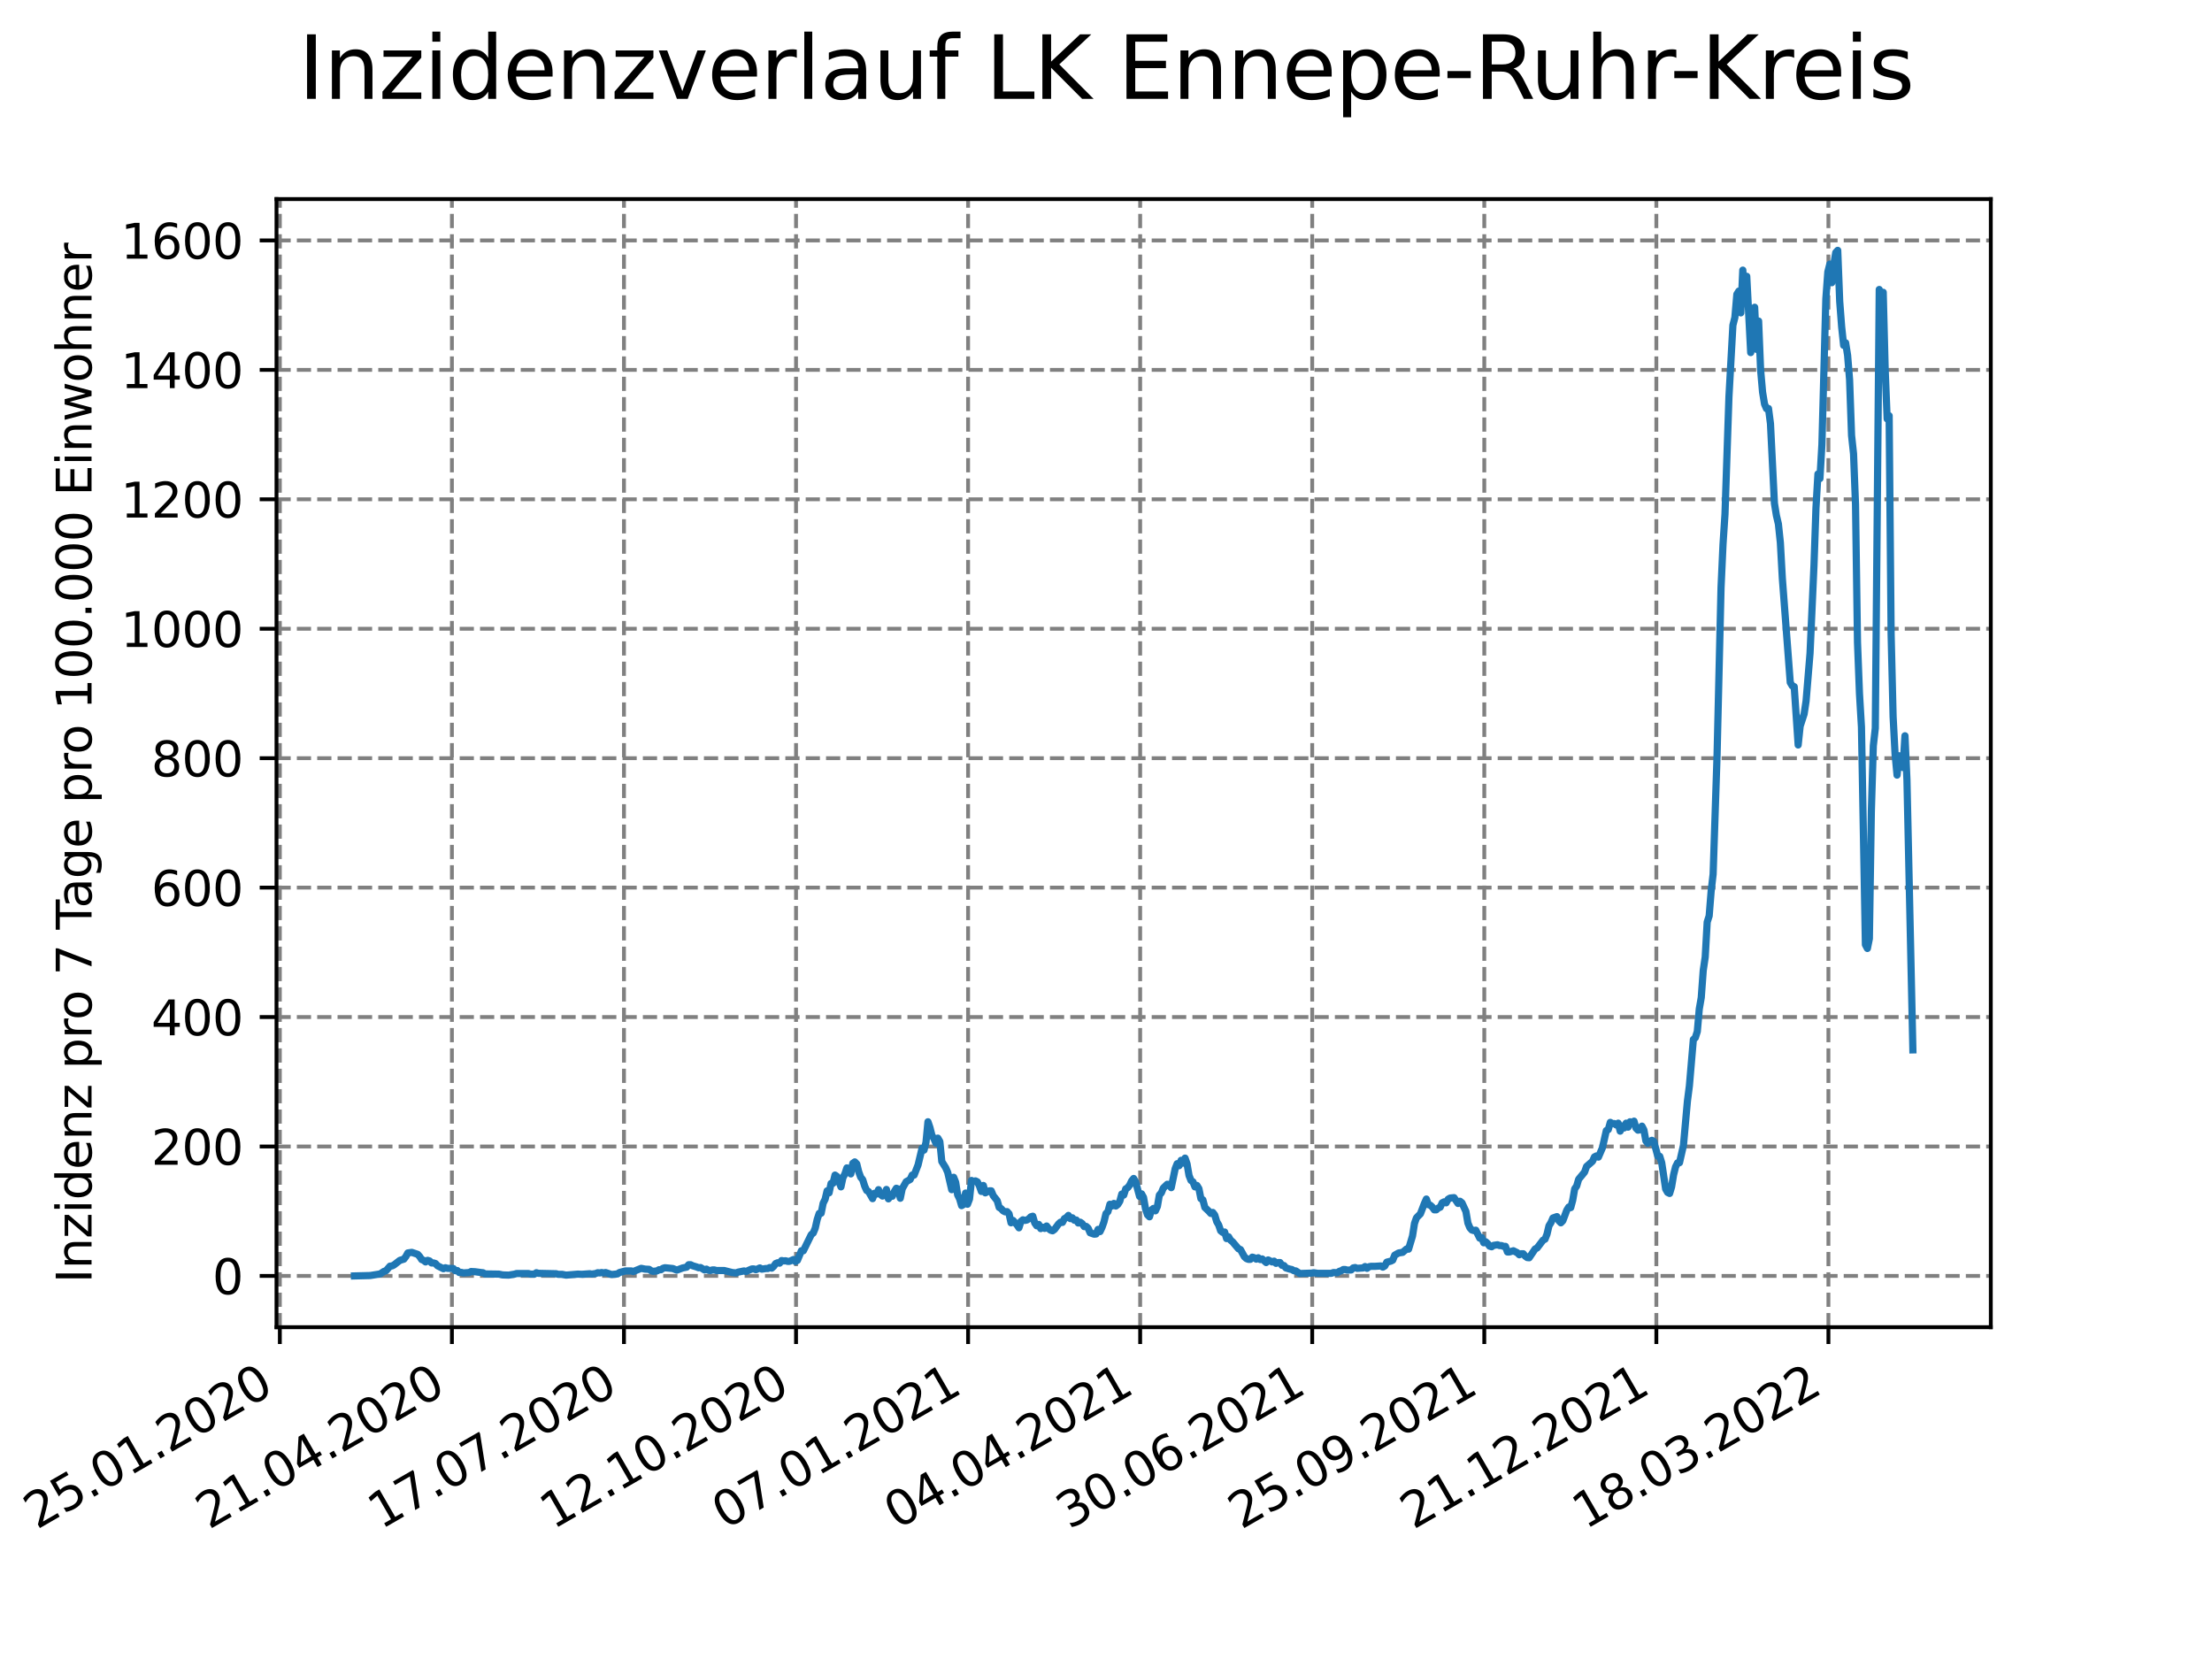 <?xml version="1.0" encoding="utf-8" standalone="no"?>
<!DOCTYPE svg PUBLIC "-//W3C//DTD SVG 1.1//EN"
  "http://www.w3.org/Graphics/SVG/1.1/DTD/svg11.dtd">
<svg xmlns:xlink="http://www.w3.org/1999/xlink" width="460.8pt" height="345.6pt" viewBox="0 0 460.8 345.6" xmlns="http://www.w3.org/2000/svg" version="1.1">
 <defs>
  <style type="text/css">*{stroke-linejoin: round; stroke-linecap: butt}</style>
 </defs>
 <g id="figure_1">
  <g id="patch_1">
   <path d="M 0 345.6 
L 460.8 345.6 
L 460.8 0 
L 0 0 
z
" style="fill: #ffffff"/>
  </g>
  <g id="axes_1">
   <g id="patch_2">
    <path d="M 57.6 276.48 
L 414.72 276.48 
L 414.72 41.472 
L 57.6 41.472 
z
" style="fill: #ffffff"/>
   </g>
   <g id="matplotlib.axis_1">
    <g id="xtick_1">
     <g id="line2d_1">
      <path d="M 58.297 276.48 
L 58.297 41.472 
" clip-path="url(#p3b217b2a2d)" style="fill: none; stroke-dasharray: 2.96,1.28; stroke-dashoffset: 0; stroke: #808080; stroke-width: 0.8"/>
     </g>
     <g id="line2d_2">
      <defs>
       <path id="m01781fe73b" d="M 0 0 
L 0 3.5 
" style="stroke: #000000; stroke-width: 0.8"/>
      </defs>
      <g>
       <use xlink:href="#m01781fe73b" x="58.297" y="276.48" style="stroke: #000000; stroke-width: 0.8"/>
      </g>
     </g>
     <g id="text_1">
      <!-- 25.01.2020 -->
      <g transform="translate(7.672 318.689)rotate(-30)scale(0.1 -0.1)">
       <defs>
        <path id="DejaVuSans-32" d="M 1228 531 
L 3431 531 
L 3431 0 
L 469 0 
L 469 531 
Q 828 903 1448 1529 
Q 2069 2156 2228 2338 
Q 2531 2678 2651 2914 
Q 2772 3150 2772 3378 
Q 2772 3750 2511 3984 
Q 2250 4219 1831 4219 
Q 1534 4219 1204 4116 
Q 875 4013 500 3803 
L 500 4441 
Q 881 4594 1212 4672 
Q 1544 4750 1819 4750 
Q 2544 4750 2975 4387 
Q 3406 4025 3406 3419 
Q 3406 3131 3298 2873 
Q 3191 2616 2906 2266 
Q 2828 2175 2409 1742 
Q 1991 1309 1228 531 
z
" transform="scale(0.016)"/>
        <path id="DejaVuSans-35" d="M 691 4666 
L 3169 4666 
L 3169 4134 
L 1269 4134 
L 1269 2991 
Q 1406 3038 1543 3061 
Q 1681 3084 1819 3084 
Q 2600 3084 3056 2656 
Q 3513 2228 3513 1497 
Q 3513 744 3044 326 
Q 2575 -91 1722 -91 
Q 1428 -91 1123 -41 
Q 819 9 494 109 
L 494 744 
Q 775 591 1075 516 
Q 1375 441 1709 441 
Q 2250 441 2565 725 
Q 2881 1009 2881 1497 
Q 2881 1984 2565 2268 
Q 2250 2553 1709 2553 
Q 1456 2553 1204 2497 
Q 953 2441 691 2322 
L 691 4666 
z
" transform="scale(0.016)"/>
        <path id="DejaVuSans-2e" d="M 684 794 
L 1344 794 
L 1344 0 
L 684 0 
L 684 794 
z
" transform="scale(0.016)"/>
        <path id="DejaVuSans-30" d="M 2034 4250 
Q 1547 4250 1301 3770 
Q 1056 3291 1056 2328 
Q 1056 1369 1301 889 
Q 1547 409 2034 409 
Q 2525 409 2770 889 
Q 3016 1369 3016 2328 
Q 3016 3291 2770 3770 
Q 2525 4250 2034 4250 
z
M 2034 4750 
Q 2819 4750 3233 4129 
Q 3647 3509 3647 2328 
Q 3647 1150 3233 529 
Q 2819 -91 2034 -91 
Q 1250 -91 836 529 
Q 422 1150 422 2328 
Q 422 3509 836 4129 
Q 1250 4750 2034 4750 
z
" transform="scale(0.016)"/>
        <path id="DejaVuSans-31" d="M 794 531 
L 1825 531 
L 1825 4091 
L 703 3866 
L 703 4441 
L 1819 4666 
L 2450 4666 
L 2450 531 
L 3481 531 
L 3481 0 
L 794 0 
L 794 531 
z
" transform="scale(0.016)"/>
       </defs>
       <use xlink:href="#DejaVuSans-32"/>
       <use xlink:href="#DejaVuSans-35" x="63.623"/>
       <use xlink:href="#DejaVuSans-2e" x="127.246"/>
       <use xlink:href="#DejaVuSans-30" x="159.033"/>
       <use xlink:href="#DejaVuSans-31" x="222.656"/>
       <use xlink:href="#DejaVuSans-2e" x="286.279"/>
       <use xlink:href="#DejaVuSans-32" x="318.066"/>
       <use xlink:href="#DejaVuSans-30" x="381.689"/>
       <use xlink:href="#DejaVuSans-32" x="445.312"/>
       <use xlink:href="#DejaVuSans-30" x="508.936"/>
      </g>
     </g>
    </g>
    <g id="xtick_2">
     <g id="line2d_3">
      <path d="M 94.141 276.48 
L 94.141 41.472 
" clip-path="url(#p3b217b2a2d)" style="fill: none; stroke-dasharray: 2.96,1.28; stroke-dashoffset: 0; stroke: #808080; stroke-width: 0.8"/>
     </g>
     <g id="line2d_4">
      <g>
       <use xlink:href="#m01781fe73b" x="94.141" y="276.48" style="stroke: #000000; stroke-width: 0.8"/>
      </g>
     </g>
     <g id="text_2">
      <!-- 21.04.2020 -->
      <g transform="translate(43.516 318.689)rotate(-30)scale(0.1 -0.1)">
       <defs>
        <path id="DejaVuSans-34" d="M 2419 4116 
L 825 1625 
L 2419 1625 
L 2419 4116 
z
M 2253 4666 
L 3047 4666 
L 3047 1625 
L 3713 1625 
L 3713 1100 
L 3047 1100 
L 3047 0 
L 2419 0 
L 2419 1100 
L 313 1100 
L 313 1709 
L 2253 4666 
z
" transform="scale(0.016)"/>
       </defs>
       <use xlink:href="#DejaVuSans-32"/>
       <use xlink:href="#DejaVuSans-31" x="63.623"/>
       <use xlink:href="#DejaVuSans-2e" x="127.246"/>
       <use xlink:href="#DejaVuSans-30" x="159.033"/>
       <use xlink:href="#DejaVuSans-34" x="222.656"/>
       <use xlink:href="#DejaVuSans-2e" x="286.279"/>
       <use xlink:href="#DejaVuSans-32" x="318.066"/>
       <use xlink:href="#DejaVuSans-30" x="381.689"/>
       <use xlink:href="#DejaVuSans-32" x="445.312"/>
       <use xlink:href="#DejaVuSans-30" x="508.936"/>
      </g>
     </g>
    </g>
    <g id="xtick_3">
     <g id="line2d_5">
      <path d="M 129.985 276.48 
L 129.985 41.472 
" clip-path="url(#p3b217b2a2d)" style="fill: none; stroke-dasharray: 2.96,1.28; stroke-dashoffset: 0; stroke: #808080; stroke-width: 0.8"/>
     </g>
     <g id="line2d_6">
      <g>
       <use xlink:href="#m01781fe73b" x="129.985" y="276.48" style="stroke: #000000; stroke-width: 0.8"/>
      </g>
     </g>
     <g id="text_3">
      <!-- 17.07.2020 -->
      <g transform="translate(79.359 318.689)rotate(-30)scale(0.1 -0.1)">
       <defs>
        <path id="DejaVuSans-37" d="M 525 4666 
L 3525 4666 
L 3525 4397 
L 1831 0 
L 1172 0 
L 2766 4134 
L 525 4134 
L 525 4666 
z
" transform="scale(0.016)"/>
       </defs>
       <use xlink:href="#DejaVuSans-31"/>
       <use xlink:href="#DejaVuSans-37" x="63.623"/>
       <use xlink:href="#DejaVuSans-2e" x="127.246"/>
       <use xlink:href="#DejaVuSans-30" x="159.033"/>
       <use xlink:href="#DejaVuSans-37" x="222.656"/>
       <use xlink:href="#DejaVuSans-2e" x="286.279"/>
       <use xlink:href="#DejaVuSans-32" x="318.066"/>
       <use xlink:href="#DejaVuSans-30" x="381.689"/>
       <use xlink:href="#DejaVuSans-32" x="445.312"/>
       <use xlink:href="#DejaVuSans-30" x="508.936"/>
      </g>
     </g>
    </g>
    <g id="xtick_4">
     <g id="line2d_7">
      <path d="M 165.828 276.48 
L 165.828 41.472 
" clip-path="url(#p3b217b2a2d)" style="fill: none; stroke-dasharray: 2.96,1.28; stroke-dashoffset: 0; stroke: #808080; stroke-width: 0.8"/>
     </g>
     <g id="line2d_8">
      <g>
       <use xlink:href="#m01781fe73b" x="165.828" y="276.48" style="stroke: #000000; stroke-width: 0.8"/>
      </g>
     </g>
     <g id="text_4">
      <!-- 12.10.2020 -->
      <g transform="translate(115.203 318.689)rotate(-30)scale(0.1 -0.1)">
       <use xlink:href="#DejaVuSans-31"/>
       <use xlink:href="#DejaVuSans-32" x="63.623"/>
       <use xlink:href="#DejaVuSans-2e" x="127.246"/>
       <use xlink:href="#DejaVuSans-31" x="159.033"/>
       <use xlink:href="#DejaVuSans-30" x="222.656"/>
       <use xlink:href="#DejaVuSans-2e" x="286.279"/>
       <use xlink:href="#DejaVuSans-32" x="318.066"/>
       <use xlink:href="#DejaVuSans-30" x="381.689"/>
       <use xlink:href="#DejaVuSans-32" x="445.312"/>
       <use xlink:href="#DejaVuSans-30" x="508.936"/>
      </g>
     </g>
    </g>
    <g id="xtick_5">
     <g id="line2d_9">
      <path d="M 201.672 276.48 
L 201.672 41.472 
" clip-path="url(#p3b217b2a2d)" style="fill: none; stroke-dasharray: 2.96,1.28; stroke-dashoffset: 0; stroke: #808080; stroke-width: 0.8"/>
     </g>
     <g id="line2d_10">
      <g>
       <use xlink:href="#m01781fe73b" x="201.672" y="276.48" style="stroke: #000000; stroke-width: 0.8"/>
      </g>
     </g>
     <g id="text_5">
      <!-- 07.01.2021 -->
      <g transform="translate(151.047 318.689)rotate(-30)scale(0.1 -0.1)">
       <use xlink:href="#DejaVuSans-30"/>
       <use xlink:href="#DejaVuSans-37" x="63.623"/>
       <use xlink:href="#DejaVuSans-2e" x="127.246"/>
       <use xlink:href="#DejaVuSans-30" x="159.033"/>
       <use xlink:href="#DejaVuSans-31" x="222.656"/>
       <use xlink:href="#DejaVuSans-2e" x="286.279"/>
       <use xlink:href="#DejaVuSans-32" x="318.066"/>
       <use xlink:href="#DejaVuSans-30" x="381.689"/>
       <use xlink:href="#DejaVuSans-32" x="445.312"/>
       <use xlink:href="#DejaVuSans-31" x="508.936"/>
      </g>
     </g>
    </g>
    <g id="xtick_6">
     <g id="line2d_11">
      <path d="M 237.516 276.48 
L 237.516 41.472 
" clip-path="url(#p3b217b2a2d)" style="fill: none; stroke-dasharray: 2.96,1.28; stroke-dashoffset: 0; stroke: #808080; stroke-width: 0.8"/>
     </g>
     <g id="line2d_12">
      <g>
       <use xlink:href="#m01781fe73b" x="237.516" y="276.48" style="stroke: #000000; stroke-width: 0.8"/>
      </g>
     </g>
     <g id="text_6">
      <!-- 04.04.2021 -->
      <g transform="translate(186.891 318.689)rotate(-30)scale(0.1 -0.1)">
       <use xlink:href="#DejaVuSans-30"/>
       <use xlink:href="#DejaVuSans-34" x="63.623"/>
       <use xlink:href="#DejaVuSans-2e" x="127.246"/>
       <use xlink:href="#DejaVuSans-30" x="159.033"/>
       <use xlink:href="#DejaVuSans-34" x="222.656"/>
       <use xlink:href="#DejaVuSans-2e" x="286.279"/>
       <use xlink:href="#DejaVuSans-32" x="318.066"/>
       <use xlink:href="#DejaVuSans-30" x="381.689"/>
       <use xlink:href="#DejaVuSans-32" x="445.312"/>
       <use xlink:href="#DejaVuSans-31" x="508.936"/>
      </g>
     </g>
    </g>
    <g id="xtick_7">
     <g id="line2d_13">
      <path d="M 273.36 276.48 
L 273.36 41.472 
" clip-path="url(#p3b217b2a2d)" style="fill: none; stroke-dasharray: 2.96,1.28; stroke-dashoffset: 0; stroke: #808080; stroke-width: 0.8"/>
     </g>
     <g id="line2d_14">
      <g>
       <use xlink:href="#m01781fe73b" x="273.36" y="276.48" style="stroke: #000000; stroke-width: 0.8"/>
      </g>
     </g>
     <g id="text_7">
      <!-- 30.06.2021 -->
      <g transform="translate(222.735 318.689)rotate(-30)scale(0.1 -0.1)">
       <defs>
        <path id="DejaVuSans-33" d="M 2597 2516 
Q 3050 2419 3304 2112 
Q 3559 1806 3559 1356 
Q 3559 666 3084 287 
Q 2609 -91 1734 -91 
Q 1441 -91 1130 -33 
Q 819 25 488 141 
L 488 750 
Q 750 597 1062 519 
Q 1375 441 1716 441 
Q 2309 441 2620 675 
Q 2931 909 2931 1356 
Q 2931 1769 2642 2001 
Q 2353 2234 1838 2234 
L 1294 2234 
L 1294 2753 
L 1863 2753 
Q 2328 2753 2575 2939 
Q 2822 3125 2822 3475 
Q 2822 3834 2567 4026 
Q 2313 4219 1838 4219 
Q 1578 4219 1281 4162 
Q 984 4106 628 3988 
L 628 4550 
Q 988 4650 1302 4700 
Q 1616 4750 1894 4750 
Q 2613 4750 3031 4423 
Q 3450 4097 3450 3541 
Q 3450 3153 3228 2886 
Q 3006 2619 2597 2516 
z
" transform="scale(0.016)"/>
        <path id="DejaVuSans-36" d="M 2113 2584 
Q 1688 2584 1439 2293 
Q 1191 2003 1191 1497 
Q 1191 994 1439 701 
Q 1688 409 2113 409 
Q 2538 409 2786 701 
Q 3034 994 3034 1497 
Q 3034 2003 2786 2293 
Q 2538 2584 2113 2584 
z
M 3366 4563 
L 3366 3988 
Q 3128 4100 2886 4159 
Q 2644 4219 2406 4219 
Q 1781 4219 1451 3797 
Q 1122 3375 1075 2522 
Q 1259 2794 1537 2939 
Q 1816 3084 2150 3084 
Q 2853 3084 3261 2657 
Q 3669 2231 3669 1497 
Q 3669 778 3244 343 
Q 2819 -91 2113 -91 
Q 1303 -91 875 529 
Q 447 1150 447 2328 
Q 447 3434 972 4092 
Q 1497 4750 2381 4750 
Q 2619 4750 2861 4703 
Q 3103 4656 3366 4563 
z
" transform="scale(0.016)"/>
       </defs>
       <use xlink:href="#DejaVuSans-33"/>
       <use xlink:href="#DejaVuSans-30" x="63.623"/>
       <use xlink:href="#DejaVuSans-2e" x="127.246"/>
       <use xlink:href="#DejaVuSans-30" x="159.033"/>
       <use xlink:href="#DejaVuSans-36" x="222.656"/>
       <use xlink:href="#DejaVuSans-2e" x="286.279"/>
       <use xlink:href="#DejaVuSans-32" x="318.066"/>
       <use xlink:href="#DejaVuSans-30" x="381.689"/>
       <use xlink:href="#DejaVuSans-32" x="445.312"/>
       <use xlink:href="#DejaVuSans-31" x="508.936"/>
      </g>
     </g>
    </g>
    <g id="xtick_8">
     <g id="line2d_15">
      <path d="M 309.204 276.48 
L 309.204 41.472 
" clip-path="url(#p3b217b2a2d)" style="fill: none; stroke-dasharray: 2.96,1.28; stroke-dashoffset: 0; stroke: #808080; stroke-width: 0.8"/>
     </g>
     <g id="line2d_16">
      <g>
       <use xlink:href="#m01781fe73b" x="309.204" y="276.48" style="stroke: #000000; stroke-width: 0.8"/>
      </g>
     </g>
     <g id="text_8">
      <!-- 25.09.2021 -->
      <g transform="translate(258.579 318.689)rotate(-30)scale(0.1 -0.1)">
       <defs>
        <path id="DejaVuSans-39" d="M 703 97 
L 703 672 
Q 941 559 1184 500 
Q 1428 441 1663 441 
Q 2288 441 2617 861 
Q 2947 1281 2994 2138 
Q 2813 1869 2534 1725 
Q 2256 1581 1919 1581 
Q 1219 1581 811 2004 
Q 403 2428 403 3163 
Q 403 3881 828 4315 
Q 1253 4750 1959 4750 
Q 2769 4750 3195 4129 
Q 3622 3509 3622 2328 
Q 3622 1225 3098 567 
Q 2575 -91 1691 -91 
Q 1453 -91 1209 -44 
Q 966 3 703 97 
z
M 1959 2075 
Q 2384 2075 2632 2365 
Q 2881 2656 2881 3163 
Q 2881 3666 2632 3958 
Q 2384 4250 1959 4250 
Q 1534 4250 1286 3958 
Q 1038 3666 1038 3163 
Q 1038 2656 1286 2365 
Q 1534 2075 1959 2075 
z
" transform="scale(0.016)"/>
       </defs>
       <use xlink:href="#DejaVuSans-32"/>
       <use xlink:href="#DejaVuSans-35" x="63.623"/>
       <use xlink:href="#DejaVuSans-2e" x="127.246"/>
       <use xlink:href="#DejaVuSans-30" x="159.033"/>
       <use xlink:href="#DejaVuSans-39" x="222.656"/>
       <use xlink:href="#DejaVuSans-2e" x="286.279"/>
       <use xlink:href="#DejaVuSans-32" x="318.066"/>
       <use xlink:href="#DejaVuSans-30" x="381.689"/>
       <use xlink:href="#DejaVuSans-32" x="445.312"/>
       <use xlink:href="#DejaVuSans-31" x="508.936"/>
      </g>
     </g>
    </g>
    <g id="xtick_9">
     <g id="line2d_17">
      <path d="M 345.048 276.48 
L 345.048 41.472 
" clip-path="url(#p3b217b2a2d)" style="fill: none; stroke-dasharray: 2.96,1.28; stroke-dashoffset: 0; stroke: #808080; stroke-width: 0.8"/>
     </g>
     <g id="line2d_18">
      <g>
       <use xlink:href="#m01781fe73b" x="345.048" y="276.48" style="stroke: #000000; stroke-width: 0.8"/>
      </g>
     </g>
     <g id="text_9">
      <!-- 21.12.2021 -->
      <g transform="translate(294.422 318.689)rotate(-30)scale(0.1 -0.1)">
       <use xlink:href="#DejaVuSans-32"/>
       <use xlink:href="#DejaVuSans-31" x="63.623"/>
       <use xlink:href="#DejaVuSans-2e" x="127.246"/>
       <use xlink:href="#DejaVuSans-31" x="159.033"/>
       <use xlink:href="#DejaVuSans-32" x="222.656"/>
       <use xlink:href="#DejaVuSans-2e" x="286.279"/>
       <use xlink:href="#DejaVuSans-32" x="318.066"/>
       <use xlink:href="#DejaVuSans-30" x="381.689"/>
       <use xlink:href="#DejaVuSans-32" x="445.312"/>
       <use xlink:href="#DejaVuSans-31" x="508.936"/>
      </g>
     </g>
    </g>
    <g id="xtick_10">
     <g id="line2d_19">
      <path d="M 380.892 276.48 
L 380.892 41.472 
" clip-path="url(#p3b217b2a2d)" style="fill: none; stroke-dasharray: 2.96,1.28; stroke-dashoffset: 0; stroke: #808080; stroke-width: 0.8"/>
     </g>
     <g id="line2d_20">
      <g>
       <use xlink:href="#m01781fe73b" x="380.892" y="276.48" style="stroke: #000000; stroke-width: 0.8"/>
      </g>
     </g>
     <g id="text_10">
      <!-- 18.03.2022 -->
      <g transform="translate(330.266 318.689)rotate(-30)scale(0.1 -0.1)">
       <defs>
        <path id="DejaVuSans-38" d="M 2034 2216 
Q 1584 2216 1326 1975 
Q 1069 1734 1069 1313 
Q 1069 891 1326 650 
Q 1584 409 2034 409 
Q 2484 409 2743 651 
Q 3003 894 3003 1313 
Q 3003 1734 2745 1975 
Q 2488 2216 2034 2216 
z
M 1403 2484 
Q 997 2584 770 2862 
Q 544 3141 544 3541 
Q 544 4100 942 4425 
Q 1341 4750 2034 4750 
Q 2731 4750 3128 4425 
Q 3525 4100 3525 3541 
Q 3525 3141 3298 2862 
Q 3072 2584 2669 2484 
Q 3125 2378 3379 2068 
Q 3634 1759 3634 1313 
Q 3634 634 3220 271 
Q 2806 -91 2034 -91 
Q 1263 -91 848 271 
Q 434 634 434 1313 
Q 434 1759 690 2068 
Q 947 2378 1403 2484 
z
M 1172 3481 
Q 1172 3119 1398 2916 
Q 1625 2713 2034 2713 
Q 2441 2713 2670 2916 
Q 2900 3119 2900 3481 
Q 2900 3844 2670 4047 
Q 2441 4250 2034 4250 
Q 1625 4250 1398 4047 
Q 1172 3844 1172 3481 
z
" transform="scale(0.016)"/>
       </defs>
       <use xlink:href="#DejaVuSans-31"/>
       <use xlink:href="#DejaVuSans-38" x="63.623"/>
       <use xlink:href="#DejaVuSans-2e" x="127.246"/>
       <use xlink:href="#DejaVuSans-30" x="159.033"/>
       <use xlink:href="#DejaVuSans-33" x="222.656"/>
       <use xlink:href="#DejaVuSans-2e" x="286.279"/>
       <use xlink:href="#DejaVuSans-32" x="318.066"/>
       <use xlink:href="#DejaVuSans-30" x="381.689"/>
       <use xlink:href="#DejaVuSans-32" x="445.312"/>
       <use xlink:href="#DejaVuSans-32" x="508.936"/>
      </g>
     </g>
    </g>
   </g>
   <g id="matplotlib.axis_2">
    <g id="ytick_1">
     <g id="line2d_21">
      <path d="M 57.6 265.798 
L 414.72 265.798 
" clip-path="url(#p3b217b2a2d)" style="fill: none; stroke-dasharray: 2.96,1.28; stroke-dashoffset: 0; stroke: #808080; stroke-width: 0.8"/>
     </g>
     <g id="line2d_22">
      <defs>
       <path id="m9793ba082a" d="M 0 0 
L -3.5 0 
" style="stroke: #000000; stroke-width: 0.8"/>
      </defs>
      <g>
       <use xlink:href="#m9793ba082a" x="57.6" y="265.798" style="stroke: #000000; stroke-width: 0.8"/>
      </g>
     </g>
     <g id="text_11">
      <!-- 0 -->
      <g transform="translate(44.237 269.597)scale(0.1 -0.1)">
       <use xlink:href="#DejaVuSans-30"/>
      </g>
     </g>
    </g>
    <g id="ytick_2">
     <g id="line2d_23">
      <path d="M 57.6 238.834 
L 414.72 238.834 
" clip-path="url(#p3b217b2a2d)" style="fill: none; stroke-dasharray: 2.96,1.28; stroke-dashoffset: 0; stroke: #808080; stroke-width: 0.8"/>
     </g>
     <g id="line2d_24">
      <g>
       <use xlink:href="#m9793ba082a" x="57.6" y="238.834" style="stroke: #000000; stroke-width: 0.8"/>
      </g>
     </g>
     <g id="text_12">
      <!-- 200 -->
      <g transform="translate(31.512 242.633)scale(0.1 -0.1)">
       <use xlink:href="#DejaVuSans-32"/>
       <use xlink:href="#DejaVuSans-30" x="63.623"/>
       <use xlink:href="#DejaVuSans-30" x="127.246"/>
      </g>
     </g>
    </g>
    <g id="ytick_3">
     <g id="line2d_25">
      <path d="M 57.6 211.87 
L 414.72 211.87 
" clip-path="url(#p3b217b2a2d)" style="fill: none; stroke-dasharray: 2.96,1.28; stroke-dashoffset: 0; stroke: #808080; stroke-width: 0.8"/>
     </g>
     <g id="line2d_26">
      <g>
       <use xlink:href="#m9793ba082a" x="57.6" y="211.87" style="stroke: #000000; stroke-width: 0.8"/>
      </g>
     </g>
     <g id="text_13">
      <!-- 400 -->
      <g transform="translate(31.512 215.669)scale(0.1 -0.1)">
       <use xlink:href="#DejaVuSans-34"/>
       <use xlink:href="#DejaVuSans-30" x="63.623"/>
       <use xlink:href="#DejaVuSans-30" x="127.246"/>
      </g>
     </g>
    </g>
    <g id="ytick_4">
     <g id="line2d_27">
      <path d="M 57.6 184.906 
L 414.72 184.906 
" clip-path="url(#p3b217b2a2d)" style="fill: none; stroke-dasharray: 2.96,1.28; stroke-dashoffset: 0; stroke: #808080; stroke-width: 0.8"/>
     </g>
     <g id="line2d_28">
      <g>
       <use xlink:href="#m9793ba082a" x="57.6" y="184.906" style="stroke: #000000; stroke-width: 0.8"/>
      </g>
     </g>
     <g id="text_14">
      <!-- 600 -->
      <g transform="translate(31.512 188.705)scale(0.1 -0.1)">
       <use xlink:href="#DejaVuSans-36"/>
       <use xlink:href="#DejaVuSans-30" x="63.623"/>
       <use xlink:href="#DejaVuSans-30" x="127.246"/>
      </g>
     </g>
    </g>
    <g id="ytick_5">
     <g id="line2d_29">
      <path d="M 57.6 157.942 
L 414.72 157.942 
" clip-path="url(#p3b217b2a2d)" style="fill: none; stroke-dasharray: 2.96,1.28; stroke-dashoffset: 0; stroke: #808080; stroke-width: 0.8"/>
     </g>
     <g id="line2d_30">
      <g>
       <use xlink:href="#m9793ba082a" x="57.6" y="157.942" style="stroke: #000000; stroke-width: 0.8"/>
      </g>
     </g>
     <g id="text_15">
      <!-- 800 -->
      <g transform="translate(31.512 161.742)scale(0.1 -0.1)">
       <use xlink:href="#DejaVuSans-38"/>
       <use xlink:href="#DejaVuSans-30" x="63.623"/>
       <use xlink:href="#DejaVuSans-30" x="127.246"/>
      </g>
     </g>
    </g>
    <g id="ytick_6">
     <g id="line2d_31">
      <path d="M 57.6 130.979 
L 414.72 130.979 
" clip-path="url(#p3b217b2a2d)" style="fill: none; stroke-dasharray: 2.96,1.28; stroke-dashoffset: 0; stroke: #808080; stroke-width: 0.8"/>
     </g>
     <g id="line2d_32">
      <g>
       <use xlink:href="#m9793ba082a" x="57.6" y="130.979" style="stroke: #000000; stroke-width: 0.8"/>
      </g>
     </g>
     <g id="text_16">
      <!-- 1000 -->
      <g transform="translate(25.15 134.778)scale(0.1 -0.1)">
       <use xlink:href="#DejaVuSans-31"/>
       <use xlink:href="#DejaVuSans-30" x="63.623"/>
       <use xlink:href="#DejaVuSans-30" x="127.246"/>
       <use xlink:href="#DejaVuSans-30" x="190.869"/>
      </g>
     </g>
    </g>
    <g id="ytick_7">
     <g id="line2d_33">
      <path d="M 57.6 104.015 
L 414.72 104.015 
" clip-path="url(#p3b217b2a2d)" style="fill: none; stroke-dasharray: 2.96,1.28; stroke-dashoffset: 0; stroke: #808080; stroke-width: 0.8"/>
     </g>
     <g id="line2d_34">
      <g>
       <use xlink:href="#m9793ba082a" x="57.6" y="104.015" style="stroke: #000000; stroke-width: 0.8"/>
      </g>
     </g>
     <g id="text_17">
      <!-- 1200 -->
      <g transform="translate(25.15 107.814)scale(0.1 -0.1)">
       <use xlink:href="#DejaVuSans-31"/>
       <use xlink:href="#DejaVuSans-32" x="63.623"/>
       <use xlink:href="#DejaVuSans-30" x="127.246"/>
       <use xlink:href="#DejaVuSans-30" x="190.869"/>
      </g>
     </g>
    </g>
    <g id="ytick_8">
     <g id="line2d_35">
      <path d="M 57.6 77.051 
L 414.72 77.051 
" clip-path="url(#p3b217b2a2d)" style="fill: none; stroke-dasharray: 2.96,1.28; stroke-dashoffset: 0; stroke: #808080; stroke-width: 0.8"/>
     </g>
     <g id="line2d_36">
      <g>
       <use xlink:href="#m9793ba082a" x="57.6" y="77.051" style="stroke: #000000; stroke-width: 0.8"/>
      </g>
     </g>
     <g id="text_18">
      <!-- 1400 -->
      <g transform="translate(25.15 80.85)scale(0.1 -0.1)">
       <use xlink:href="#DejaVuSans-31"/>
       <use xlink:href="#DejaVuSans-34" x="63.623"/>
       <use xlink:href="#DejaVuSans-30" x="127.246"/>
       <use xlink:href="#DejaVuSans-30" x="190.869"/>
      </g>
     </g>
    </g>
    <g id="ytick_9">
     <g id="line2d_37">
      <path d="M 57.6 50.087 
L 414.72 50.087 
" clip-path="url(#p3b217b2a2d)" style="fill: none; stroke-dasharray: 2.96,1.28; stroke-dashoffset: 0; stroke: #808080; stroke-width: 0.8"/>
     </g>
     <g id="line2d_38">
      <g>
       <use xlink:href="#m9793ba082a" x="57.6" y="50.087" style="stroke: #000000; stroke-width: 0.8"/>
      </g>
     </g>
     <g id="text_19">
      <!-- 1600 -->
      <g transform="translate(25.15 53.886)scale(0.1 -0.1)">
       <use xlink:href="#DejaVuSans-31"/>
       <use xlink:href="#DejaVuSans-36" x="63.623"/>
       <use xlink:href="#DejaVuSans-30" x="127.246"/>
       <use xlink:href="#DejaVuSans-30" x="190.869"/>
      </g>
     </g>
    </g>
    <g id="text_20">
     <!-- Inzidenz pro 7 Tage pro 100.000 Einwohner -->
     <g transform="translate(19.07 267.301)rotate(-90)scale(0.1 -0.1)">
      <defs>
       <path id="DejaVuSans-49" d="M 628 4666 
L 1259 4666 
L 1259 0 
L 628 0 
L 628 4666 
z
" transform="scale(0.016)"/>
       <path id="DejaVuSans-6e" d="M 3513 2113 
L 3513 0 
L 2938 0 
L 2938 2094 
Q 2938 2591 2744 2837 
Q 2550 3084 2163 3084 
Q 1697 3084 1428 2787 
Q 1159 2491 1159 1978 
L 1159 0 
L 581 0 
L 581 3500 
L 1159 3500 
L 1159 2956 
Q 1366 3272 1645 3428 
Q 1925 3584 2291 3584 
Q 2894 3584 3203 3211 
Q 3513 2838 3513 2113 
z
" transform="scale(0.016)"/>
       <path id="DejaVuSans-7a" d="M 353 3500 
L 3084 3500 
L 3084 2975 
L 922 459 
L 3084 459 
L 3084 0 
L 275 0 
L 275 525 
L 2438 3041 
L 353 3041 
L 353 3500 
z
" transform="scale(0.016)"/>
       <path id="DejaVuSans-69" d="M 603 3500 
L 1178 3500 
L 1178 0 
L 603 0 
L 603 3500 
z
M 603 4863 
L 1178 4863 
L 1178 4134 
L 603 4134 
L 603 4863 
z
" transform="scale(0.016)"/>
       <path id="DejaVuSans-64" d="M 2906 2969 
L 2906 4863 
L 3481 4863 
L 3481 0 
L 2906 0 
L 2906 525 
Q 2725 213 2448 61 
Q 2172 -91 1784 -91 
Q 1150 -91 751 415 
Q 353 922 353 1747 
Q 353 2572 751 3078 
Q 1150 3584 1784 3584 
Q 2172 3584 2448 3432 
Q 2725 3281 2906 2969 
z
M 947 1747 
Q 947 1113 1208 752 
Q 1469 391 1925 391 
Q 2381 391 2643 752 
Q 2906 1113 2906 1747 
Q 2906 2381 2643 2742 
Q 2381 3103 1925 3103 
Q 1469 3103 1208 2742 
Q 947 2381 947 1747 
z
" transform="scale(0.016)"/>
       <path id="DejaVuSans-65" d="M 3597 1894 
L 3597 1613 
L 953 1613 
Q 991 1019 1311 708 
Q 1631 397 2203 397 
Q 2534 397 2845 478 
Q 3156 559 3463 722 
L 3463 178 
Q 3153 47 2828 -22 
Q 2503 -91 2169 -91 
Q 1331 -91 842 396 
Q 353 884 353 1716 
Q 353 2575 817 3079 
Q 1281 3584 2069 3584 
Q 2775 3584 3186 3129 
Q 3597 2675 3597 1894 
z
M 3022 2063 
Q 3016 2534 2758 2815 
Q 2500 3097 2075 3097 
Q 1594 3097 1305 2825 
Q 1016 2553 972 2059 
L 3022 2063 
z
" transform="scale(0.016)"/>
       <path id="DejaVuSans-20" transform="scale(0.016)"/>
       <path id="DejaVuSans-70" d="M 1159 525 
L 1159 -1331 
L 581 -1331 
L 581 3500 
L 1159 3500 
L 1159 2969 
Q 1341 3281 1617 3432 
Q 1894 3584 2278 3584 
Q 2916 3584 3314 3078 
Q 3713 2572 3713 1747 
Q 3713 922 3314 415 
Q 2916 -91 2278 -91 
Q 1894 -91 1617 61 
Q 1341 213 1159 525 
z
M 3116 1747 
Q 3116 2381 2855 2742 
Q 2594 3103 2138 3103 
Q 1681 3103 1420 2742 
Q 1159 2381 1159 1747 
Q 1159 1113 1420 752 
Q 1681 391 2138 391 
Q 2594 391 2855 752 
Q 3116 1113 3116 1747 
z
" transform="scale(0.016)"/>
       <path id="DejaVuSans-72" d="M 2631 2963 
Q 2534 3019 2420 3045 
Q 2306 3072 2169 3072 
Q 1681 3072 1420 2755 
Q 1159 2438 1159 1844 
L 1159 0 
L 581 0 
L 581 3500 
L 1159 3500 
L 1159 2956 
Q 1341 3275 1631 3429 
Q 1922 3584 2338 3584 
Q 2397 3584 2469 3576 
Q 2541 3569 2628 3553 
L 2631 2963 
z
" transform="scale(0.016)"/>
       <path id="DejaVuSans-6f" d="M 1959 3097 
Q 1497 3097 1228 2736 
Q 959 2375 959 1747 
Q 959 1119 1226 758 
Q 1494 397 1959 397 
Q 2419 397 2687 759 
Q 2956 1122 2956 1747 
Q 2956 2369 2687 2733 
Q 2419 3097 1959 3097 
z
M 1959 3584 
Q 2709 3584 3137 3096 
Q 3566 2609 3566 1747 
Q 3566 888 3137 398 
Q 2709 -91 1959 -91 
Q 1206 -91 779 398 
Q 353 888 353 1747 
Q 353 2609 779 3096 
Q 1206 3584 1959 3584 
z
" transform="scale(0.016)"/>
       <path id="DejaVuSans-54" d="M -19 4666 
L 3928 4666 
L 3928 4134 
L 2272 4134 
L 2272 0 
L 1638 0 
L 1638 4134 
L -19 4134 
L -19 4666 
z
" transform="scale(0.016)"/>
       <path id="DejaVuSans-61" d="M 2194 1759 
Q 1497 1759 1228 1600 
Q 959 1441 959 1056 
Q 959 750 1161 570 
Q 1363 391 1709 391 
Q 2188 391 2477 730 
Q 2766 1069 2766 1631 
L 2766 1759 
L 2194 1759 
z
M 3341 1997 
L 3341 0 
L 2766 0 
L 2766 531 
Q 2569 213 2275 61 
Q 1981 -91 1556 -91 
Q 1019 -91 701 211 
Q 384 513 384 1019 
Q 384 1609 779 1909 
Q 1175 2209 1959 2209 
L 2766 2209 
L 2766 2266 
Q 2766 2663 2505 2880 
Q 2244 3097 1772 3097 
Q 1472 3097 1187 3025 
Q 903 2953 641 2809 
L 641 3341 
Q 956 3463 1253 3523 
Q 1550 3584 1831 3584 
Q 2591 3584 2966 3190 
Q 3341 2797 3341 1997 
z
" transform="scale(0.016)"/>
       <path id="DejaVuSans-67" d="M 2906 1791 
Q 2906 2416 2648 2759 
Q 2391 3103 1925 3103 
Q 1463 3103 1205 2759 
Q 947 2416 947 1791 
Q 947 1169 1205 825 
Q 1463 481 1925 481 
Q 2391 481 2648 825 
Q 2906 1169 2906 1791 
z
M 3481 434 
Q 3481 -459 3084 -895 
Q 2688 -1331 1869 -1331 
Q 1566 -1331 1297 -1286 
Q 1028 -1241 775 -1147 
L 775 -588 
Q 1028 -725 1275 -790 
Q 1522 -856 1778 -856 
Q 2344 -856 2625 -561 
Q 2906 -266 2906 331 
L 2906 616 
Q 2728 306 2450 153 
Q 2172 0 1784 0 
Q 1141 0 747 490 
Q 353 981 353 1791 
Q 353 2603 747 3093 
Q 1141 3584 1784 3584 
Q 2172 3584 2450 3431 
Q 2728 3278 2906 2969 
L 2906 3500 
L 3481 3500 
L 3481 434 
z
" transform="scale(0.016)"/>
       <path id="DejaVuSans-45" d="M 628 4666 
L 3578 4666 
L 3578 4134 
L 1259 4134 
L 1259 2753 
L 3481 2753 
L 3481 2222 
L 1259 2222 
L 1259 531 
L 3634 531 
L 3634 0 
L 628 0 
L 628 4666 
z
" transform="scale(0.016)"/>
       <path id="DejaVuSans-77" d="M 269 3500 
L 844 3500 
L 1563 769 
L 2278 3500 
L 2956 3500 
L 3675 769 
L 4391 3500 
L 4966 3500 
L 4050 0 
L 3372 0 
L 2619 2869 
L 1863 0 
L 1184 0 
L 269 3500 
z
" transform="scale(0.016)"/>
       <path id="DejaVuSans-68" d="M 3513 2113 
L 3513 0 
L 2938 0 
L 2938 2094 
Q 2938 2591 2744 2837 
Q 2550 3084 2163 3084 
Q 1697 3084 1428 2787 
Q 1159 2491 1159 1978 
L 1159 0 
L 581 0 
L 581 4863 
L 1159 4863 
L 1159 2956 
Q 1366 3272 1645 3428 
Q 1925 3584 2291 3584 
Q 2894 3584 3203 3211 
Q 3513 2838 3513 2113 
z
" transform="scale(0.016)"/>
      </defs>
      <use xlink:href="#DejaVuSans-49"/>
      <use xlink:href="#DejaVuSans-6e" x="29.492"/>
      <use xlink:href="#DejaVuSans-7a" x="92.871"/>
      <use xlink:href="#DejaVuSans-69" x="145.361"/>
      <use xlink:href="#DejaVuSans-64" x="173.145"/>
      <use xlink:href="#DejaVuSans-65" x="236.621"/>
      <use xlink:href="#DejaVuSans-6e" x="298.145"/>
      <use xlink:href="#DejaVuSans-7a" x="361.523"/>
      <use xlink:href="#DejaVuSans-20" x="414.014"/>
      <use xlink:href="#DejaVuSans-70" x="445.801"/>
      <use xlink:href="#DejaVuSans-72" x="509.277"/>
      <use xlink:href="#DejaVuSans-6f" x="548.141"/>
      <use xlink:href="#DejaVuSans-20" x="609.322"/>
      <use xlink:href="#DejaVuSans-37" x="641.109"/>
      <use xlink:href="#DejaVuSans-20" x="704.732"/>
      <use xlink:href="#DejaVuSans-54" x="736.52"/>
      <use xlink:href="#DejaVuSans-61" x="781.104"/>
      <use xlink:href="#DejaVuSans-67" x="842.383"/>
      <use xlink:href="#DejaVuSans-65" x="905.859"/>
      <use xlink:href="#DejaVuSans-20" x="967.383"/>
      <use xlink:href="#DejaVuSans-70" x="999.17"/>
      <use xlink:href="#DejaVuSans-72" x="1062.646"/>
      <use xlink:href="#DejaVuSans-6f" x="1101.51"/>
      <use xlink:href="#DejaVuSans-20" x="1162.691"/>
      <use xlink:href="#DejaVuSans-31" x="1194.479"/>
      <use xlink:href="#DejaVuSans-30" x="1258.102"/>
      <use xlink:href="#DejaVuSans-30" x="1321.725"/>
      <use xlink:href="#DejaVuSans-2e" x="1385.348"/>
      <use xlink:href="#DejaVuSans-30" x="1417.135"/>
      <use xlink:href="#DejaVuSans-30" x="1480.758"/>
      <use xlink:href="#DejaVuSans-30" x="1544.381"/>
      <use xlink:href="#DejaVuSans-20" x="1608.004"/>
      <use xlink:href="#DejaVuSans-45" x="1639.791"/>
      <use xlink:href="#DejaVuSans-69" x="1702.975"/>
      <use xlink:href="#DejaVuSans-6e" x="1730.758"/>
      <use xlink:href="#DejaVuSans-77" x="1794.137"/>
      <use xlink:href="#DejaVuSans-6f" x="1875.924"/>
      <use xlink:href="#DejaVuSans-68" x="1937.105"/>
      <use xlink:href="#DejaVuSans-6e" x="2000.484"/>
      <use xlink:href="#DejaVuSans-65" x="2063.863"/>
      <use xlink:href="#DejaVuSans-72" x="2125.387"/>
     </g>
    </g>
   </g>
   <g id="line2d_39">
    <path d="M 73.833 265.798 
L 77.129 265.715 
L 79.189 265.382 
L 80.013 264.841 
L 80.425 264.716 
L 81.249 263.76 
L 81.661 263.718 
L 82.073 263.51 
L 83.309 262.553 
L 84.133 262.304 
L 84.545 261.763 
L 84.957 261.014 
L 85.781 260.889 
L 87.017 261.305 
L 87.429 261.763 
L 87.841 262.387 
L 88.253 262.553 
L 88.665 262.886 
L 89.077 262.553 
L 89.489 262.678 
L 89.901 263.094 
L 90.313 263.094 
L 90.725 263.219 
L 91.137 263.676 
L 92.373 264.3 
L 92.785 264.092 
L 93.197 264.217 
L 94.433 264.259 
L 94.845 264.716 
L 95.257 264.675 
L 95.669 265.091 
L 96.081 265.049 
L 96.493 265.174 
L 97.729 265.091 
L 98.141 264.883 
L 98.965 264.924 
L 100.201 265.091 
L 100.613 265.132 
L 101.025 265.382 
L 103.909 265.423 
L 104.733 265.59 
L 105.969 265.631 
L 107.205 265.423 
L 107.617 265.299 
L 110.089 265.299 
L 110.501 265.423 
L 111.325 265.423 
L 111.737 265.132 
L 112.149 265.257 
L 115.857 265.34 
L 116.269 265.465 
L 117.093 265.465 
L 117.917 265.631 
L 120.389 265.423 
L 121.213 265.465 
L 122.861 265.34 
L 123.273 265.423 
L 124.097 265.299 
L 124.508 265.132 
L 124.92 265.174 
L 125.332 265.091 
L 125.744 265.174 
L 126.156 265.091 
L 127.392 265.507 
L 128.216 265.423 
L 128.628 265.382 
L 129.04 265.091 
L 130.276 264.758 
L 131.1 264.758 
L 131.512 264.758 
L 131.924 264.883 
L 132.748 264.55 
L 133.572 264.217 
L 134.396 264.384 
L 135.22 264.425 
L 135.632 264.716 
L 136.044 264.841 
L 136.868 264.758 
L 137.28 264.508 
L 137.692 264.508 
L 138.104 264.217 
L 138.516 264.092 
L 140.164 264.259 
L 140.988 264.591 
L 142.224 264.134 
L 143.048 263.968 
L 143.46 263.468 
L 143.872 263.468 
L 144.284 263.676 
L 145.108 263.926 
L 145.52 264.092 
L 145.932 264.051 
L 146.756 264.55 
L 147.168 264.384 
L 147.58 264.633 
L 147.992 264.675 
L 148.404 264.55 
L 148.816 264.55 
L 149.228 264.675 
L 150.052 264.675 
L 150.876 264.675 
L 152.524 265.091 
L 153.348 265.174 
L 153.76 265.007 
L 154.584 264.841 
L 154.996 264.758 
L 155.408 264.883 
L 156.232 264.508 
L 156.644 264.342 
L 157.056 264.342 
L 157.468 264.508 
L 158.292 264.134 
L 158.704 264.384 
L 159.528 264.259 
L 159.94 264.259 
L 160.352 264.051 
L 160.764 264.176 
L 161.176 263.801 
L 161.588 263.219 
L 162 263.052 
L 162.412 263.136 
L 162.824 262.595 
L 163.236 262.678 
L 163.648 262.636 
L 164.06 262.761 
L 164.472 262.761 
L 165.296 262.387 
L 165.708 262.803 
L 166.12 262.553 
L 166.944 260.557 
L 167.356 260.557 
L 169.004 257.187 
L 169.416 256.854 
L 169.828 255.856 
L 170.24 254.026 
L 170.652 252.778 
L 171.064 252.736 
L 171.476 250.656 
L 171.888 249.824 
L 172.3 248.077 
L 172.712 248.493 
L 173.124 246.538 
L 173.536 246.497 
L 173.948 244.791 
L 174.36 245.082 
L 175.184 247.245 
L 175.596 245.332 
L 176.008 244.542 
L 176.42 243.294 
L 176.832 243.46 
L 177.244 244.542 
L 177.656 242.337 
L 178.068 242.046 
L 178.48 242.462 
L 178.892 244.126 
L 179.304 245.249 
L 179.716 245.748 
L 180.128 247.079 
L 180.54 247.994 
L 180.952 248.244 
L 181.776 249.7 
L 182.188 248.577 
L 182.6 248.743 
L 183.012 247.828 
L 183.424 248.826 
L 183.836 249.159 
L 184.248 248.993 
L 184.66 247.786 
L 185.072 249.741 
L 185.484 249.159 
L 185.896 249.201 
L 186.308 248.202 
L 186.72 247.537 
L 187.132 247.703 
L 187.544 249.616 
L 187.956 247.62 
L 188.78 246.164 
L 189.604 245.706 
L 190.016 244.791 
L 190.428 244.791 
L 191.252 242.67 
L 192.076 239.217 
L 192.488 239.592 
L 192.9 237.969 
L 193.312 233.685 
L 193.724 234.891 
L 194.136 236.513 
L 194.548 237.179 
L 194.96 238.136 
L 195.372 237.096 
L 195.784 237.803 
L 196.196 241.963 
L 197.02 243.294 
L 197.432 244.25 
L 198.256 247.828 
L 198.668 245.249 
L 199.08 246.289 
L 199.492 248.909 
L 199.904 249.741 
L 200.316 251.156 
L 200.728 250.906 
L 201.14 248.535 
L 201.552 250.864 
L 201.964 249.783 
L 202.376 245.914 
L 202.788 246.122 
L 203.2 245.998 
L 203.612 246.205 
L 204.024 247.037 
L 204.436 248.202 
L 204.848 246.954 
L 205.26 248.493 
L 206.084 248.077 
L 206.496 248.077 
L 206.908 249.076 
L 207.732 250.116 
L 208.144 251.53 
L 208.556 251.78 
L 208.968 252.237 
L 209.38 252.445 
L 209.792 252.403 
L 210.204 252.861 
L 210.616 254.733 
L 211.028 254.234 
L 211.852 255.149 
L 212.264 255.773 
L 212.676 254.442 
L 213.088 254.109 
L 213.5 254.234 
L 213.912 254.151 
L 214.324 253.901 
L 214.736 253.485 
L 215.148 253.36 
L 215.56 254.775 
L 215.972 255.357 
L 216.384 255.066 
L 216.796 255.939 
L 217.208 255.648 
L 217.62 255.898 
L 218.032 255.398 
L 218.444 255.939 
L 218.856 256.272 
L 219.268 256.397 
L 219.68 256.106 
L 220.504 254.983 
L 220.916 254.608 
L 221.328 254.65 
L 221.74 253.859 
L 222.152 253.651 
L 222.564 253.194 
L 222.976 253.859 
L 223.388 253.693 
L 223.8 254.192 
L 224.212 254.151 
L 224.624 254.775 
L 225.036 254.608 
L 225.448 254.899 
L 225.86 255.523 
L 226.272 255.482 
L 226.684 255.856 
L 227.096 256.813 
L 227.92 257.104 
L 228.332 257.062 
L 228.744 256.106 
L 229.156 256.563 
L 229.568 255.69 
L 229.98 254.525 
L 230.392 252.819 
L 230.804 252.403 
L 231.216 250.864 
L 231.628 251.239 
L 232.04 250.698 
L 232.452 251.239 
L 232.864 250.906 
L 233.276 250.24 
L 233.688 248.743 
L 234.1 248.951 
L 234.512 247.661 
L 234.924 247.412 
L 235.336 246.871 
L 235.748 245.998 
L 236.16 245.498 
L 236.572 246.205 
L 237.396 249.242 
L 237.808 248.701 
L 238.22 249.45 
L 238.632 251.821 
L 239.044 253.069 
L 239.456 253.485 
L 239.868 252.071 
L 240.28 251.738 
L 240.692 252.237 
L 241.104 251.322 
L 241.516 248.951 
L 241.928 248.493 
L 242.34 247.495 
L 243.164 246.705 
L 243.576 246.788 
L 243.988 247.412 
L 244.812 243.46 
L 245.224 242.42 
L 245.636 242.836 
L 246.048 241.713 
L 246.46 242.295 
L 246.872 241.255 
L 247.284 242.462 
L 247.696 244.874 
L 248.108 245.914 
L 248.52 246.205 
L 248.932 247.245 
L 249.344 246.954 
L 249.756 247.62 
L 250.168 249.7 
L 250.58 249.949 
L 250.992 251.53 
L 251.816 252.32 
L 252.228 252.778 
L 252.64 252.57 
L 253.052 253.111 
L 253.464 254.483 
L 253.876 255.191 
L 254.288 256.397 
L 254.7 256.73 
L 255.112 256.646 
L 255.524 258.019 
L 255.936 257.645 
L 256.348 258.352 
L 256.76 258.685 
L 257.996 260.141 
L 258.408 260.307 
L 259.232 261.804 
L 259.644 262.179 
L 260.056 262.345 
L 260.468 262.345 
L 260.88 261.888 
L 261.292 262.012 
L 261.704 262.304 
L 262.116 262.012 
L 262.528 262.387 
L 262.94 262.262 
L 263.764 263.011 
L 264.176 262.47 
L 265 262.886 
L 265.412 262.72 
L 265.824 263.177 
L 266.236 263.011 
L 266.648 263.011 
L 267.06 263.593 
L 267.472 263.635 
L 267.884 264.134 
L 268.708 264.384 
L 269.12 264.467 
L 269.532 264.716 
L 269.944 264.758 
L 270.768 265.299 
L 272.004 265.257 
L 273.24 265.215 
L 273.652 265.132 
L 274.476 265.257 
L 277.36 265.257 
L 277.772 265.091 
L 278.596 265.132 
L 279.008 264.841 
L 279.42 264.716 
L 279.832 264.467 
L 280.244 264.467 
L 280.656 264.591 
L 281.48 264.55 
L 281.892 264.134 
L 282.304 264.051 
L 282.716 264.217 
L 283.952 264.134 
L 284.364 263.843 
L 284.776 264.217 
L 285.188 263.884 
L 285.6 263.801 
L 286.424 263.801 
L 287.66 263.718 
L 288.072 263.968 
L 288.484 263.718 
L 288.896 262.928 
L 289.72 262.72 
L 290.132 262.512 
L 290.544 261.472 
L 291.368 261.014 
L 292.192 260.889 
L 293.016 260.182 
L 293.428 260.224 
L 294.252 257.478 
L 294.664 254.858 
L 295.076 253.693 
L 295.9 252.861 
L 296.724 250.698 
L 297.136 249.783 
L 297.548 250.948 
L 297.96 251.072 
L 298.372 251.447 
L 298.784 252.029 
L 299.196 252.029 
L 299.608 251.655 
L 300.02 251.488 
L 300.432 250.573 
L 300.844 250.365 
L 301.256 250.573 
L 301.668 249.824 
L 302.08 249.575 
L 302.904 249.492 
L 303.728 250.698 
L 304.14 250.24 
L 304.552 250.573 
L 305.376 252.362 
L 305.788 254.775 
L 306.2 255.773 
L 306.612 256.23 
L 307.024 256.355 
L 307.436 256.272 
L 308.26 257.936 
L 308.672 257.811 
L 309.084 258.893 
L 309.496 258.685 
L 309.908 259.059 
L 310.32 259.6 
L 310.732 259.725 
L 311.144 259.433 
L 311.968 259.309 
L 312.38 259.475 
L 312.792 259.475 
L 313.204 259.641 
L 313.616 259.641 
L 314.028 260.806 
L 314.44 260.806 
L 315.264 260.557 
L 316.088 260.973 
L 316.5 261.389 
L 316.912 261.181 
L 317.324 261.181 
L 317.736 261.68 
L 318.148 261.971 
L 318.56 262.012 
L 319.796 260.182 
L 320.208 259.974 
L 321.444 258.352 
L 321.856 258.144 
L 322.268 257.104 
L 322.68 255.357 
L 323.092 254.691 
L 323.504 253.735 
L 324.328 253.443 
L 324.74 254.317 
L 325.152 254.733 
L 325.564 254.317 
L 326.388 252.112 
L 326.8 251.447 
L 327.212 251.572 
L 327.624 250.032 
L 328.036 247.661 
L 328.448 247.079 
L 328.86 245.665 
L 330.096 244.167 
L 330.508 243.003 
L 331.744 241.921 
L 332.156 241.006 
L 332.568 240.798 
L 332.98 241.047 
L 333.804 239.134 
L 334.628 235.515 
L 335.04 235.307 
L 335.452 233.81 
L 335.864 234.059 
L 336.276 234.059 
L 336.688 234.35 
L 337.1 233.976 
L 337.512 235.64 
L 337.924 234.558 
L 338.336 234.974 
L 338.748 233.976 
L 339.16 234.808 
L 339.572 233.685 
L 339.984 233.976 
L 340.396 233.56 
L 340.808 235.016 
L 341.22 235.432 
L 341.632 235.349 
L 342.044 234.6 
L 342.456 235.39 
L 342.868 237.678 
L 343.28 238.177 
L 344.104 237.553 
L 344.516 237.761 
L 345.34 240.839 
L 345.752 240.881 
L 346.164 242.212 
L 346.988 247.703 
L 347.4 248.41 
L 347.812 248.618 
L 348.223 247.245 
L 348.635 244.75 
L 349.047 243.086 
L 349.459 242.254 
L 349.871 242.212 
L 350.695 238.593 
L 351.519 229.4 
L 351.931 226.197 
L 352.755 216.547 
L 353.167 216.172 
L 353.579 214.883 
L 353.991 210.182 
L 354.403 207.811 
L 354.815 202.154 
L 355.227 199.367 
L 355.639 192.087 
L 356.051 190.798 
L 356.463 185.64 
L 356.875 182.104 
L 357.699 157.229 
L 358.523 122.412 
L 358.935 113.385 
L 359.347 107.104 
L 360.171 82.645 
L 360.995 67.753 
L 361.407 66.131 
L 361.819 61.306 
L 362.231 60.64 
L 362.643 65.174 
L 363.055 56.272 
L 363.467 61.722 
L 363.879 57.562 
L 364.703 73.452 
L 365.115 71.497 
L 365.527 64.009 
L 365.939 72.786 
L 366.351 66.88 
L 366.763 76.988 
L 367.175 81.688 
L 367.587 84.184 
L 367.999 85.141 
L 368.411 85.099 
L 368.823 88.261 
L 369.647 104.858 
L 370.059 107.395 
L 370.471 109.142 
L 370.883 113.053 
L 371.295 120.499 
L 372.943 142.171 
L 373.355 142.878 
L 373.767 143.044 
L 374.591 155.191 
L 375.003 151.281 
L 375.827 148.743 
L 376.239 146.039 
L 377.063 136.097 
L 377.887 117.753 
L 378.299 105.815 
L 378.711 98.743 
L 379.123 99.7 
L 379.535 92.67 
L 380.359 62.262 
L 380.771 56.647 
L 381.183 55.024 
L 381.595 58.893 
L 382.007 55.108 
L 382.419 52.612 
L 382.831 52.154 
L 383.243 62.761 
L 383.655 68.128 
L 384.067 71.954 
L 384.479 71.414 
L 384.891 74.034 
L 385.303 79.109 
L 385.715 90.715 
L 386.127 94.542 
L 386.539 105.149 
L 386.951 133.81 
L 387.363 144.5 
L 387.775 151.447 
L 388.599 196.788 
L 389.011 197.578 
L 389.423 195.54 
L 389.835 169.043 
L 390.247 155.357 
L 390.659 151.696 
L 391.483 60.307 
L 391.895 62.637 
L 392.307 60.89 
L 392.719 77.071 
L 393.131 87.262 
L 393.543 86.597 
L 393.955 132.063 
L 394.367 149.242 
L 394.779 157.104 
L 395.191 161.472 
L 395.603 157.437 
L 396.015 159.142 
L 396.427 159.891 
L 396.839 153.277 
L 397.251 162.429 
L 398.487 218.71 
L 398.487 218.71 
" clip-path="url(#p3b217b2a2d)" style="fill: none; stroke: #1f77b4; stroke-width: 1.5; stroke-linecap: square"/>
   </g>
   <g id="patch_3">
    <path d="M 57.6 276.48 
L 57.6 41.472 
" style="fill: none; stroke: #000000; stroke-width: 0.8; stroke-linejoin: miter; stroke-linecap: square"/>
   </g>
   <g id="patch_4">
    <path d="M 414.72 276.48 
L 414.72 41.472 
" style="fill: none; stroke: #000000; stroke-width: 0.8; stroke-linejoin: miter; stroke-linecap: square"/>
   </g>
   <g id="patch_5">
    <path d="M 57.6 276.48 
L 414.72 276.48 
" style="fill: none; stroke: #000000; stroke-width: 0.8; stroke-linejoin: miter; stroke-linecap: square"/>
   </g>
   <g id="patch_6">
    <path d="M 57.6 41.472 
L 414.72 41.472 
" style="fill: none; stroke: #000000; stroke-width: 0.8; stroke-linejoin: miter; stroke-linecap: square"/>
   </g>
  </g>
  <g id="text_21">
   <!-- Inzidenzverlauf LK Ennepe-Ruhr-Kreis -->
   <g transform="translate(62.163 20.589)scale(0.18 -0.18)">
    <defs>
     <path id="DejaVuSans-76" d="M 191 3500 
L 800 3500 
L 1894 563 
L 2988 3500 
L 3597 3500 
L 2284 0 
L 1503 0 
L 191 3500 
z
" transform="scale(0.016)"/>
     <path id="DejaVuSans-6c" d="M 603 4863 
L 1178 4863 
L 1178 0 
L 603 0 
L 603 4863 
z
" transform="scale(0.016)"/>
     <path id="DejaVuSans-75" d="M 544 1381 
L 544 3500 
L 1119 3500 
L 1119 1403 
Q 1119 906 1312 657 
Q 1506 409 1894 409 
Q 2359 409 2629 706 
Q 2900 1003 2900 1516 
L 2900 3500 
L 3475 3500 
L 3475 0 
L 2900 0 
L 2900 538 
Q 2691 219 2414 64 
Q 2138 -91 1772 -91 
Q 1169 -91 856 284 
Q 544 659 544 1381 
z
M 1991 3584 
L 1991 3584 
z
" transform="scale(0.016)"/>
     <path id="DejaVuSans-66" d="M 2375 4863 
L 2375 4384 
L 1825 4384 
Q 1516 4384 1395 4259 
Q 1275 4134 1275 3809 
L 1275 3500 
L 2222 3500 
L 2222 3053 
L 1275 3053 
L 1275 0 
L 697 0 
L 697 3053 
L 147 3053 
L 147 3500 
L 697 3500 
L 697 3744 
Q 697 4328 969 4595 
Q 1241 4863 1831 4863 
L 2375 4863 
z
" transform="scale(0.016)"/>
     <path id="DejaVuSans-4c" d="M 628 4666 
L 1259 4666 
L 1259 531 
L 3531 531 
L 3531 0 
L 628 0 
L 628 4666 
z
" transform="scale(0.016)"/>
     <path id="DejaVuSans-4b" d="M 628 4666 
L 1259 4666 
L 1259 2694 
L 3353 4666 
L 4166 4666 
L 1850 2491 
L 4331 0 
L 3500 0 
L 1259 2247 
L 1259 0 
L 628 0 
L 628 4666 
z
" transform="scale(0.016)"/>
     <path id="DejaVuSans-2d" d="M 313 2009 
L 1997 2009 
L 1997 1497 
L 313 1497 
L 313 2009 
z
" transform="scale(0.016)"/>
     <path id="DejaVuSans-52" d="M 2841 2188 
Q 3044 2119 3236 1894 
Q 3428 1669 3622 1275 
L 4263 0 
L 3584 0 
L 2988 1197 
Q 2756 1666 2539 1819 
Q 2322 1972 1947 1972 
L 1259 1972 
L 1259 0 
L 628 0 
L 628 4666 
L 2053 4666 
Q 2853 4666 3247 4331 
Q 3641 3997 3641 3322 
Q 3641 2881 3436 2590 
Q 3231 2300 2841 2188 
z
M 1259 4147 
L 1259 2491 
L 2053 2491 
Q 2509 2491 2742 2702 
Q 2975 2913 2975 3322 
Q 2975 3731 2742 3939 
Q 2509 4147 2053 4147 
L 1259 4147 
z
" transform="scale(0.016)"/>
     <path id="DejaVuSans-73" d="M 2834 3397 
L 2834 2853 
Q 2591 2978 2328 3040 
Q 2066 3103 1784 3103 
Q 1356 3103 1142 2972 
Q 928 2841 928 2578 
Q 928 2378 1081 2264 
Q 1234 2150 1697 2047 
L 1894 2003 
Q 2506 1872 2764 1633 
Q 3022 1394 3022 966 
Q 3022 478 2636 193 
Q 2250 -91 1575 -91 
Q 1294 -91 989 -36 
Q 684 19 347 128 
L 347 722 
Q 666 556 975 473 
Q 1284 391 1588 391 
Q 1994 391 2212 530 
Q 2431 669 2431 922 
Q 2431 1156 2273 1281 
Q 2116 1406 1581 1522 
L 1381 1569 
Q 847 1681 609 1914 
Q 372 2147 372 2553 
Q 372 3047 722 3315 
Q 1072 3584 1716 3584 
Q 2034 3584 2315 3537 
Q 2597 3491 2834 3397 
z
" transform="scale(0.016)"/>
    </defs>
    <use xlink:href="#DejaVuSans-49"/>
    <use xlink:href="#DejaVuSans-6e" x="29.492"/>
    <use xlink:href="#DejaVuSans-7a" x="92.871"/>
    <use xlink:href="#DejaVuSans-69" x="145.361"/>
    <use xlink:href="#DejaVuSans-64" x="173.145"/>
    <use xlink:href="#DejaVuSans-65" x="236.621"/>
    <use xlink:href="#DejaVuSans-6e" x="298.145"/>
    <use xlink:href="#DejaVuSans-7a" x="361.523"/>
    <use xlink:href="#DejaVuSans-76" x="414.014"/>
    <use xlink:href="#DejaVuSans-65" x="473.193"/>
    <use xlink:href="#DejaVuSans-72" x="534.717"/>
    <use xlink:href="#DejaVuSans-6c" x="575.83"/>
    <use xlink:href="#DejaVuSans-61" x="603.613"/>
    <use xlink:href="#DejaVuSans-75" x="664.893"/>
    <use xlink:href="#DejaVuSans-66" x="728.271"/>
    <use xlink:href="#DejaVuSans-20" x="763.477"/>
    <use xlink:href="#DejaVuSans-4c" x="795.264"/>
    <use xlink:href="#DejaVuSans-4b" x="850.977"/>
    <use xlink:href="#DejaVuSans-20" x="916.553"/>
    <use xlink:href="#DejaVuSans-45" x="948.34"/>
    <use xlink:href="#DejaVuSans-6e" x="1011.523"/>
    <use xlink:href="#DejaVuSans-6e" x="1074.902"/>
    <use xlink:href="#DejaVuSans-65" x="1138.281"/>
    <use xlink:href="#DejaVuSans-70" x="1199.805"/>
    <use xlink:href="#DejaVuSans-65" x="1263.281"/>
    <use xlink:href="#DejaVuSans-2d" x="1324.805"/>
    <use xlink:href="#DejaVuSans-52" x="1360.889"/>
    <use xlink:href="#DejaVuSans-75" x="1425.871"/>
    <use xlink:href="#DejaVuSans-68" x="1489.25"/>
    <use xlink:href="#DejaVuSans-72" x="1552.629"/>
    <use xlink:href="#DejaVuSans-2d" x="1587.367"/>
    <use xlink:href="#DejaVuSans-4b" x="1623.451"/>
    <use xlink:href="#DejaVuSans-72" x="1689.027"/>
    <use xlink:href="#DejaVuSans-65" x="1727.891"/>
    <use xlink:href="#DejaVuSans-69" x="1789.414"/>
    <use xlink:href="#DejaVuSans-73" x="1817.197"/>
   </g>
  </g>
 </g>
 <defs>
  <clipPath id="p3b217b2a2d">
   <rect x="57.6" y="41.472" width="357.12" height="235.008"/>
  </clipPath>
 </defs>
</svg>
